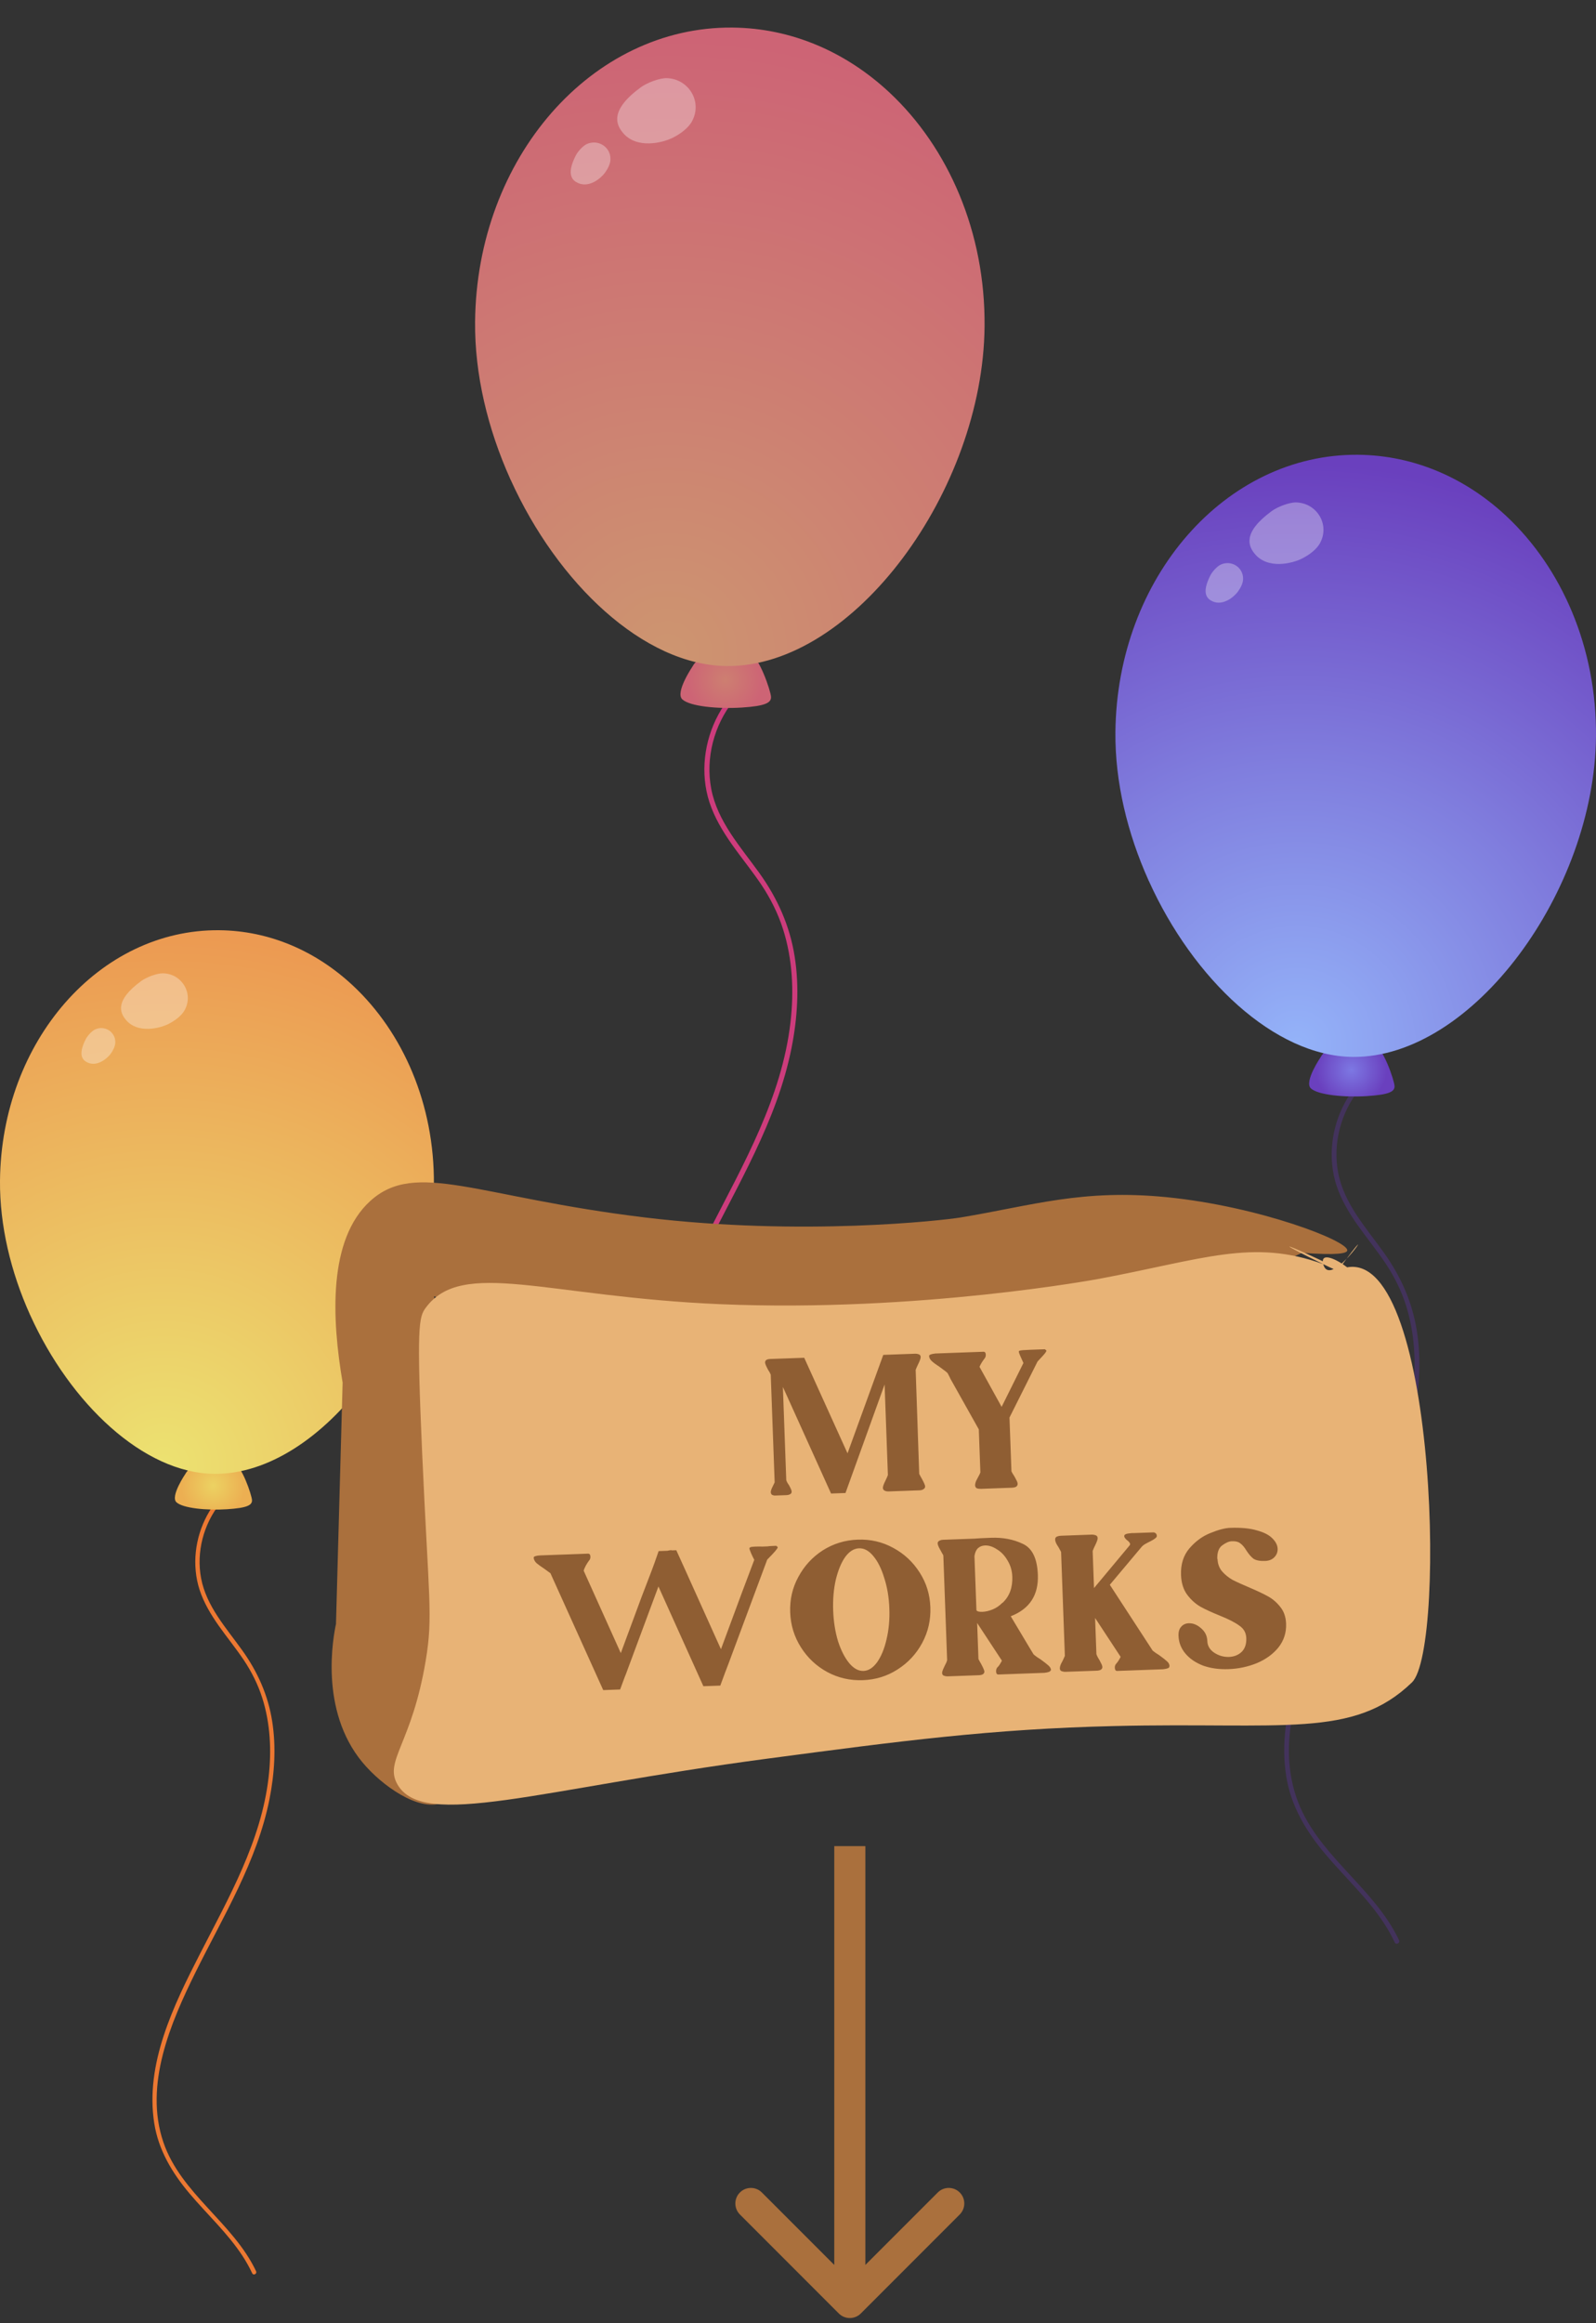 <svg width="77" height="112" viewBox="0 0 77 112" fill="none" xmlns="http://www.w3.org/2000/svg">
<rect x="0" y="0" width="77" height="112" fill="#333333" stroke="none"/>
<path d="M40.47 111.53C40.763 111.823 41.237 111.823 41.53 111.53L46.303 106.757C46.596 106.464 46.596 105.99 46.303 105.697C46.01 105.404 45.535 105.404 45.243 105.697L41 109.939L36.757 105.697C36.465 105.404 35.99 105.404 35.697 105.697C35.404 105.99 35.404 106.464 35.697 106.757L40.47 111.53ZM40.25 89L40.25 111L41.75 111L41.75 89L40.25 89Z" fill="#AA703D"/>
<g clip-path="url(#clip0_406_3398)">
<path d="M37.431 77.258C36.132 74.504 33.164 72.865 32.172 69.939C31.075 66.701 32.58 63.193 34.004 60.316C35.575 57.138 37.486 54.047 38.187 50.527C38.474 49.084 38.569 47.592 38.342 46.133C38.111 44.644 37.514 43.312 36.638 42.091C35.728 40.823 34.611 39.602 34.312 38.019C34.034 36.546 34.448 34.957 35.384 33.788C35.617 33.497 35.883 33.239 36.174 33.01C36.298 32.912 36.168 32.705 36.043 32.803C34.89 33.703 34.171 35.072 34.014 36.52C33.936 37.241 34.002 37.983 34.227 38.674C34.466 39.405 34.862 40.066 35.3 40.691C35.766 41.354 36.282 41.981 36.734 42.654C37.176 43.318 37.534 44.03 37.777 44.791C38.239 46.238 38.311 47.783 38.137 49.287C37.719 52.903 35.885 56.09 34.255 59.272C32.765 62.177 31.127 65.51 31.658 68.877C31.899 70.398 32.676 71.689 33.655 72.85C34.653 74.032 35.812 75.091 36.662 76.392C36.867 76.704 37.05 77.031 37.209 77.369C37.277 77.513 37.494 77.399 37.428 77.256L37.431 77.258Z" fill="#CD3C7C"/>
<path d="M33.428 32.104C33.428 32.104 32.554 33.38 32.919 33.716C33.283 34.053 34.623 34.184 35.782 34.111C36.939 34.037 37.215 33.876 37.198 33.589C37.18 33.302 36.616 31.61 36.15 31.494C35.686 31.379 33.88 31.289 33.428 32.102V32.104Z" fill="url(#paint0_radial_406_3398)"/>
<path d="M47.501 15.731C47.432 23.623 41.196 32.163 35.065 32.11C31.055 32.074 26.894 28.121 24.636 23.128C24.63 23.118 24.626 23.106 24.618 23.096C24.618 23.092 24.616 23.09 24.614 23.088C24.614 23.082 24.612 23.08 24.61 23.078V23.074C23.537 20.685 22.897 18.06 22.921 15.518C22.991 7.619 28.548 1.269 35.336 1.329C38.211 1.355 40.845 2.526 42.92 4.467C45.747 7.111 47.541 11.181 47.501 15.731Z" fill="url(#paint1_radial_406_3398)"/>
<path opacity="0.32" d="M29.452 7.685C29.466 7.077 28.845 6.695 28.303 6.948C28.12 7.034 27.873 7.308 27.78 7.494C27.292 8.447 27.638 8.712 27.893 8.826C28.435 9.067 28.996 8.591 29.189 8.324C29.321 8.143 29.446 7.906 29.452 7.685Z" fill="white"/>
<path opacity="0.32" d="M33.392 5.835C33.896 4.893 33.221 3.8 32.172 3.768C31.815 3.758 31.21 3.993 30.917 4.208C29.398 5.319 29.731 6.008 30.043 6.391C30.702 7.199 31.959 6.896 32.477 6.631C32.827 6.452 33.211 6.177 33.394 5.835H33.392Z" fill="white"/>
</g>
<path d="M12.357 109.498C11.252 107.153 8.724 105.758 7.879 103.265C6.945 100.509 8.227 97.521 9.439 95.071C10.777 92.365 12.405 89.734 13.001 86.736C13.245 85.507 13.327 84.237 13.134 82.995C12.937 81.726 12.428 80.592 11.682 79.553C10.908 78.473 9.956 77.433 9.702 76.085C9.465 74.831 9.817 73.478 10.614 72.483C10.812 72.235 11.04 72.015 11.287 71.82C11.392 71.737 11.282 71.56 11.175 71.643C10.194 72.41 9.582 73.576 9.448 74.809C9.382 75.422 9.438 76.055 9.629 76.643C9.833 77.266 10.17 77.828 10.543 78.361C10.94 78.925 11.379 79.459 11.764 80.032C12.14 80.597 12.445 81.204 12.652 81.852C13.045 83.084 13.107 84.4 12.959 85.68C12.603 88.759 11.041 91.474 9.653 94.183C8.385 96.656 6.989 99.495 7.442 102.362C7.647 103.657 8.308 104.756 9.142 105.744C9.992 106.751 10.979 107.653 11.703 108.76C11.877 109.027 12.033 109.305 12.169 109.593C12.226 109.715 12.411 109.618 12.355 109.496L12.357 109.498Z" fill="#EC7832"/>
<path d="M8.947 71.05C8.947 71.05 8.203 72.137 8.513 72.423C8.824 72.71 9.965 72.822 10.951 72.759C11.937 72.696 12.172 72.559 12.157 72.315C12.142 72.071 11.662 70.629 11.265 70.531C10.87 70.433 9.332 70.356 8.947 71.048V71.05Z" fill="url(#paint2_radial_406_3398)"/>
<path d="M20.931 57.106C20.872 63.827 15.561 71.099 10.341 71.053C6.926 71.023 3.383 67.657 1.46 63.405C1.455 63.397 1.452 63.386 1.445 63.378C1.445 63.375 1.443 63.373 1.442 63.371C1.442 63.366 1.44 63.364 1.438 63.363V63.359C0.524 61.323 -0.018 59.089 0 56.922C0.06 50.201 4.794 44.794 10.573 44.845C13.022 44.867 15.265 45.864 17.031 47.517C19.439 49.769 20.967 53.234 20.933 57.108L20.931 57.106Z" fill="url(#paint3_radial_406_3398)"/>
<path opacity="0.32" d="M5.563 50.257C5.575 49.74 5.046 49.414 4.585 49.63C4.429 49.702 4.219 49.936 4.139 50.094C3.724 50.906 4.019 51.132 4.236 51.228C4.697 51.433 5.175 51.028 5.34 50.801C5.451 50.647 5.558 50.445 5.563 50.257Z" fill="white"/>
<path opacity="0.32" d="M8.917 48.682C9.346 47.88 8.771 46.949 7.877 46.922C7.574 46.913 7.058 47.113 6.809 47.297C5.516 48.243 5.799 48.829 6.065 49.155C6.626 49.843 7.696 49.585 8.137 49.36C8.435 49.207 8.762 48.973 8.918 48.682H8.917Z" fill="white"/>
<path d="M67.5 93.539C66.275 90.941 63.475 89.396 62.54 86.635C61.505 83.581 62.925 80.272 64.268 77.558C65.75 74.561 67.553 71.646 68.214 68.325C68.484 66.963 68.574 65.557 68.36 64.18C68.142 62.775 67.579 61.519 66.752 60.368C65.894 59.171 64.841 58.02 64.559 56.527C64.296 55.137 64.687 53.638 65.569 52.536C65.789 52.262 66.041 52.017 66.315 51.801C66.431 51.709 66.309 51.514 66.191 51.606C65.103 52.455 64.425 53.747 64.277 55.113C64.204 55.792 64.266 56.493 64.478 57.145C64.704 57.834 65.077 58.458 65.49 59.047C65.93 59.673 66.416 60.264 66.843 60.899C67.26 61.525 67.598 62.197 67.827 62.914C68.263 64.28 68.33 65.737 68.167 67.155C67.772 70.566 66.043 73.573 64.504 76.574C63.1 79.314 61.554 82.458 62.055 85.634C62.283 87.069 63.015 88.286 63.939 89.381C64.88 90.496 65.973 91.496 66.775 92.722C66.969 93.017 67.141 93.325 67.291 93.644C67.355 93.779 67.56 93.672 67.498 93.537L67.5 93.539Z" fill="#43335C"/>
<path d="M63.725 50.949C63.725 50.949 62.9 52.153 63.244 52.47C63.588 52.788 64.852 52.911 65.945 52.842C67.036 52.773 67.297 52.62 67.28 52.35C67.263 52.08 66.732 50.483 66.292 50.374C65.855 50.265 64.151 50.181 63.725 50.947V50.949Z" fill="url(#paint4_radial_406_3398)"/>
<path d="M76.999 35.503C76.934 42.948 71.051 51.003 65.269 50.953C61.486 50.919 57.561 47.191 55.431 42.48C55.425 42.471 55.422 42.46 55.414 42.45C55.414 42.447 55.412 42.445 55.41 42.443C55.41 42.437 55.409 42.435 55.407 42.433V42.43C54.394 40.176 53.791 37.701 53.814 35.302C53.88 27.857 59.122 21.866 65.524 21.924C68.236 21.949 70.721 23.053 72.678 24.884C75.345 27.378 77.037 31.217 76.999 35.509V35.503Z" fill="url(#paint5_radial_406_3398)"/>
<path opacity="0.32" d="M59.974 27.916C59.987 27.343 59.401 26.982 58.891 27.221C58.718 27.302 58.485 27.561 58.397 27.735C57.937 28.635 58.263 28.885 58.504 28.992C59.014 29.219 59.544 28.77 59.726 28.518C59.85 28.348 59.969 28.124 59.974 27.916Z" fill="white"/>
<path opacity="0.32" d="M63.691 26.171C64.166 25.282 63.53 24.252 62.54 24.221C62.204 24.212 61.633 24.434 61.357 24.637C59.924 25.684 60.237 26.334 60.532 26.695C61.154 27.457 62.339 27.172 62.827 26.922C63.158 26.753 63.52 26.494 63.693 26.171H63.691Z" fill="white"/>
<path d="M21.29 86.921C20.2 87.324 18.439 86.106 17.488 84.962C15.391 82.439 16.084 78.885 16.21 78.288C16.317 74.409 16.423 70.531 16.53 66.654C16.004 63.574 15.819 59.753 17.865 57.897C20.064 55.902 23.032 57.718 31.128 58.694C38.709 59.606 45.467 58.837 46.337 58.694C49.789 58.124 52.197 57.308 56.292 57.715C60.739 58.156 65.083 59.831 64.999 60.287C64.973 60.424 64.537 60.524 62.819 60.396C58.323 62.491 50.722 65.321 40.968 65.613C32.344 65.872 25.378 64.048 20.941 62.491C23.952 81.075 23.047 86.272 21.29 86.922V86.921Z" fill="#AA703D"/>
<path d="M20.538 63.048C22.302 60.66 26.359 62.517 34.744 62.873C44.344 63.28 53.057 61.645 53.057 61.645C58.045 60.709 60.449 59.701 63.841 60.944C59.201 58.667 66.16 61.793 63.841 60.944C63.514 59.679 67.234 62.609 63.841 60.944C64.207 62.361 66.927 57.973 64.558 61.239C69.259 59.033 69.827 79.457 68.121 81.106C65.293 83.838 61.911 83.016 53.743 83.211C47.81 83.352 43.437 83.931 36.97 84.789C25.989 86.245 20.41 88.215 19.17 86.016C18.527 84.878 19.868 84.082 20.539 80.055C20.898 77.904 20.683 77.126 20.368 70.061C20.093 63.904 20.212 63.49 20.538 63.048Z" fill="#E8B376"/>
<path d="M44.348 71.054C44.391 71.141 44.429 71.211 44.463 71.266C44.575 71.47 44.632 71.6 44.634 71.656C44.636 71.712 44.609 71.757 44.554 71.791C44.508 71.825 44.444 71.843 44.364 71.846L42.877 71.9C42.797 71.903 42.729 71.889 42.672 71.859C42.623 71.829 42.597 71.786 42.595 71.73C42.593 71.666 42.636 71.544 42.726 71.365C42.778 71.259 42.815 71.174 42.837 71.109L42.678 66.744L40.791 71.976L40.095 72.001L37.771 66.862L37.934 71.359C37.961 71.438 38.004 71.516 38.063 71.594C38.149 71.751 38.193 71.854 38.194 71.902C38.197 71.966 38.17 72.011 38.115 72.037C38.068 72.062 38.017 72.076 37.961 72.078L37.949 72.079L37.925 72.08L37.469 72.096L37.445 72.097L37.397 72.099C37.349 72.101 37.301 72.09 37.252 72.068C37.211 72.038 37.189 71.994 37.187 71.938C37.185 71.882 37.21 71.801 37.262 71.695C37.314 71.582 37.351 71.504 37.374 71.463L37.185 66.271C37.15 66.184 37.111 66.113 37.069 66.059C36.966 65.87 36.914 65.748 36.912 65.692C36.908 65.58 36.989 65.521 37.157 65.515L38.8 65.456L40.889 70.063L42.614 65.317L44.161 65.261C44.217 65.259 44.273 65.269 44.33 65.291C44.387 65.313 44.416 65.356 44.419 65.42C44.421 65.484 44.377 65.605 44.288 65.785C44.236 65.891 44.199 65.976 44.177 66.041L44.348 71.054ZM50.434 65.069C50.466 65.084 50.483 65.1 50.483 65.116C50.485 65.156 50.42 65.246 50.289 65.387C50.158 65.528 50.081 65.611 50.058 65.635L48.703 68.338L48.798 70.929C48.807 70.96 48.849 71.035 48.926 71.152C48.943 71.175 48.973 71.23 49.016 71.317C49.067 71.403 49.094 71.474 49.096 71.53C49.098 71.594 49.072 71.643 49.017 71.677C48.962 71.703 48.894 71.718 48.814 71.721L47.327 71.775C47.248 71.777 47.179 71.768 47.122 71.746C47.073 71.716 47.047 71.668 47.045 71.605C47.043 71.549 47.06 71.476 47.097 71.386C47.142 71.297 47.172 71.24 47.187 71.215C47.255 71.093 47.292 71.015 47.299 70.983L47.223 68.908L45.836 66.437L45.836 66.425L45.72 66.201C45.72 66.201 45.691 66.174 45.633 66.12C45.616 66.105 45.513 66.028 45.324 65.891C45.16 65.785 45.037 65.694 44.954 65.617C44.871 65.539 44.828 65.457 44.825 65.369C44.823 65.313 44.925 65.273 45.133 65.25L45.169 65.249L46.62 65.196L47.423 65.167L47.459 65.165C47.523 65.171 47.557 65.218 47.56 65.306C47.563 65.386 47.538 65.455 47.484 65.513C47.385 65.644 47.309 65.771 47.257 65.893L48.324 67.824L49.376 65.708C49.228 65.393 49.154 65.212 49.152 65.164C49.151 65.14 49.167 65.123 49.198 65.114C49.254 65.096 49.413 65.082 49.677 65.073L49.725 65.071L50.337 65.049L50.421 65.046L50.434 65.069ZM37.472 74.546C37.505 74.561 37.521 74.576 37.522 74.592C37.524 74.648 37.355 74.846 37.015 75.187L35.134 80.238L34.98 80.64L34.751 81.261L33.935 81.29L31.767 76.482L30.301 80.426L30.203 80.693L30.148 80.828L29.918 81.448L29.103 81.478L26.556 75.843L26.273 75.637C26.1 75.523 25.969 75.427 25.878 75.351C25.795 75.266 25.752 75.179 25.748 75.091C25.747 75.059 25.778 75.034 25.842 75.016C25.905 74.998 25.981 74.987 26.069 74.984L26.153 74.981L26.416 74.971L27.556 74.93L28.359 74.9L28.383 74.9C28.447 74.905 28.481 74.952 28.484 75.04C28.487 75.12 28.466 75.185 28.419 75.234C28.373 75.292 28.32 75.374 28.26 75.481C28.208 75.578 28.175 75.66 28.161 75.724L29.951 79.694L30.956 76.98L31.428 75.75L31.559 75.397L31.777 74.776L32.197 74.761C32.276 74.742 32.344 74.732 32.4 74.73L32.4 74.742L32.628 74.734L32.993 75.537L34.783 79.507L35.789 76.792L36.391 75.197C36.34 75.103 36.288 74.997 36.236 74.879C36.183 74.753 36.156 74.674 36.155 74.642C36.154 74.626 36.17 74.609 36.201 74.592C36.233 74.575 36.308 74.564 36.428 74.56C36.588 74.554 36.704 74.554 36.776 74.559L37.04 74.549C37.08 74.54 37.148 74.534 37.244 74.53L37.376 74.525L37.4 74.524L37.459 74.522L37.472 74.546ZM41.382 74.224C41.997 74.201 42.566 74.333 43.089 74.618C43.62 74.903 44.046 75.3 44.369 75.808C44.692 76.309 44.864 76.867 44.886 77.483C44.909 78.098 44.778 78.671 44.493 79.202C44.208 79.733 43.811 80.159 43.303 80.482C42.802 80.805 42.244 80.977 41.628 80.999C41.013 81.022 40.439 80.89 39.909 80.605C39.386 80.32 38.963 79.923 38.641 79.415C38.318 78.906 38.145 78.344 38.123 77.728C38.1 77.113 38.232 76.543 38.517 76.021C38.802 75.49 39.195 75.064 39.695 74.741C40.204 74.419 40.766 74.246 41.382 74.224ZM41.66 80.554C41.9 80.545 42.119 80.405 42.317 80.134C42.515 79.854 42.666 79.489 42.77 79.037C42.881 78.576 42.927 78.078 42.907 77.543C42.888 77.007 42.806 76.518 42.662 76.075C42.525 75.623 42.348 75.269 42.131 75.013C41.921 74.757 41.693 74.633 41.445 74.642C41.197 74.651 40.974 74.791 40.776 75.062C40.585 75.333 40.435 75.699 40.323 76.159C40.22 76.611 40.178 77.105 40.197 77.641C40.217 78.177 40.295 78.67 40.431 79.121C40.575 79.564 40.756 79.918 40.974 80.182C41.191 80.439 41.42 80.562 41.66 80.554ZM50.684 80.526C50.686 80.582 50.588 80.622 50.388 80.645L50.281 80.649L50.005 80.659L48.985 80.696L48.745 80.705L48.182 80.725L48.158 80.726C48.094 80.721 48.06 80.674 48.057 80.586C48.053 80.498 48.075 80.429 48.121 80.379C48.176 80.337 48.248 80.231 48.338 80.059L47.143 78.241L47.206 79.98C47.249 80.067 47.288 80.137 47.322 80.192C47.433 80.396 47.49 80.526 47.492 80.582C47.494 80.638 47.468 80.683 47.413 80.717C47.366 80.743 47.302 80.757 47.222 80.76L45.736 80.814L45.724 80.815C45.667 80.817 45.607 80.807 45.542 80.785C45.485 80.763 45.456 80.72 45.453 80.656C45.452 80.616 45.466 80.56 45.495 80.487C45.532 80.405 45.558 80.348 45.573 80.316C45.633 80.209 45.674 80.116 45.695 80.035L45.512 74.998C45.511 74.974 45.494 74.939 45.46 74.892C45.434 74.845 45.391 74.767 45.331 74.657C45.271 74.547 45.24 74.464 45.238 74.408C45.236 74.352 45.259 74.311 45.306 74.285C45.361 74.251 45.428 74.233 45.508 74.23L47.007 74.176C47.15 74.162 47.422 74.149 47.822 74.134C48.389 74.114 48.897 74.211 49.346 74.427C49.801 74.635 50.044 75.134 50.072 75.926C50.108 76.901 49.672 77.565 48.764 77.918L49.685 79.458L49.864 79.752L49.901 79.786C49.983 79.855 50.082 79.924 50.197 79.992C50.377 80.121 50.505 80.221 50.58 80.29C50.662 80.359 50.705 80.438 50.708 80.526L50.684 80.526ZM48.38 77.26C48.705 76.952 48.858 76.534 48.839 76.006C48.828 75.719 48.751 75.457 48.606 75.222C48.469 74.987 48.299 74.809 48.094 74.689C47.897 74.56 47.707 74.499 47.523 74.505C47.387 74.51 47.273 74.554 47.18 74.638C47.095 74.721 47.039 74.847 47.013 75.016L47.109 77.63C47.143 77.685 47.239 77.71 47.399 77.704C47.551 77.698 47.714 77.66 47.888 77.59C48.061 77.52 48.217 77.414 48.356 77.273L48.38 77.26ZM56.413 80.355C56.415 80.41 56.317 80.45 56.117 80.473L56.01 80.477L55.734 80.487L54.715 80.524L54.475 80.533L53.911 80.553L53.887 80.554C53.823 80.549 53.789 80.498 53.785 80.402C53.782 80.322 53.804 80.257 53.85 80.207C53.92 80.133 53.992 80.022 54.066 79.875L52.833 77.999L52.897 79.738C52.915 79.809 52.963 79.903 53.039 80.021C53.048 80.044 53.074 80.096 53.117 80.174C53.16 80.252 53.182 80.316 53.184 80.364C53.186 80.42 53.159 80.465 53.105 80.499C53.057 80.524 52.994 80.539 52.914 80.542L51.415 80.596L51.403 80.596C51.347 80.599 51.286 80.589 51.222 80.567C51.165 80.545 51.135 80.502 51.133 80.438C51.131 80.382 51.148 80.309 51.185 80.22C51.23 80.13 51.26 80.073 51.275 80.049L51.375 79.829L51.193 74.816L51.077 74.604C51.06 74.581 51.026 74.526 50.975 74.44C50.931 74.353 50.909 74.282 50.907 74.226C50.904 74.154 50.931 74.105 50.986 74.079C51.049 74.053 51.108 74.039 51.164 74.037L52.687 73.981C52.735 73.98 52.791 73.99 52.856 74.011C52.921 74.033 52.955 74.08 52.958 74.152C52.96 74.216 52.916 74.337 52.827 74.517C52.775 74.623 52.738 74.708 52.716 74.773L52.758 75.924L52.781 76.56L54.507 74.492C54.529 74.451 54.528 74.415 54.503 74.384C54.486 74.344 54.436 74.294 54.353 74.233C54.279 74.164 54.241 74.105 54.239 74.057C54.237 73.993 54.295 73.951 54.414 73.931C54.534 73.91 54.65 73.902 54.762 73.906C54.882 73.902 54.962 73.899 55.002 73.897L55.661 73.874C55.758 73.894 55.808 73.952 55.812 74.048C55.813 74.088 55.782 74.129 55.72 74.172C55.666 74.214 55.611 74.248 55.556 74.274C55.508 74.299 55.477 74.317 55.461 74.325C55.438 74.334 55.379 74.364 55.285 74.416C55.19 74.467 55.12 74.522 55.074 74.579L53.544 76.4L55.401 79.251L55.591 79.544C55.592 79.552 55.6 79.564 55.617 79.579C55.699 79.648 55.798 79.716 55.912 79.784C56.093 79.914 56.221 80.013 56.295 80.083C56.378 80.152 56.421 80.23 56.424 80.318L56.413 80.355ZM58.74 75.155C58.749 75.387 58.82 75.584 58.954 75.747C59.096 75.91 59.265 76.048 59.461 76.161C59.665 76.266 59.934 76.388 60.267 76.528C60.649 76.691 60.955 76.835 61.184 76.963C61.413 77.091 61.611 77.264 61.779 77.482C61.947 77.692 62.036 77.957 62.048 78.277C62.064 78.709 61.941 79.089 61.681 79.419C61.421 79.74 61.074 79.993 60.64 80.177C60.206 80.353 59.749 80.45 59.27 80.467C58.814 80.484 58.404 80.426 58.039 80.296C57.681 80.156 57.398 79.963 57.189 79.714C56.98 79.465 56.87 79.181 56.858 78.861C56.851 78.67 56.894 78.524 56.986 78.424C57.078 78.317 57.2 78.261 57.352 78.255C57.56 78.248 57.759 78.328 57.949 78.498C58.139 78.659 58.239 78.863 58.248 79.111C58.256 79.343 58.367 79.531 58.581 79.675C58.802 79.82 59.041 79.887 59.296 79.878C59.536 79.869 59.737 79.79 59.9 79.64C60.062 79.482 60.139 79.259 60.128 78.971C60.119 78.715 60.007 78.515 59.794 78.371C59.588 78.218 59.274 78.057 58.852 77.888C58.47 77.734 58.156 77.59 57.911 77.454C57.666 77.311 57.451 77.115 57.266 76.865C57.088 76.616 56.993 76.303 56.979 75.927C56.96 75.407 57.097 74.978 57.389 74.639C57.681 74.301 58.016 74.056 58.395 73.906C58.781 73.748 59.098 73.665 59.346 73.656C59.866 73.637 60.295 73.677 60.635 73.777C60.975 73.869 61.224 73.996 61.382 74.158C61.548 74.32 61.634 74.489 61.64 74.665C61.646 74.825 61.591 74.963 61.475 75.079C61.367 75.188 61.221 75.245 61.037 75.251C60.782 75.261 60.592 75.224 60.469 75.14C60.353 75.048 60.241 74.916 60.13 74.744C60.036 74.587 59.94 74.475 59.842 74.406C59.751 74.329 59.614 74.294 59.43 74.301C59.294 74.306 59.14 74.372 58.968 74.498C58.797 74.624 58.717 74.847 58.729 75.167L58.74 75.155Z" fill="#8F5E33"/>
<defs>
<radialGradient id="paint0_radial_406_3398" cx="0" cy="0" r="1" gradientUnits="userSpaceOnUse" gradientTransform="translate(34.994 32.767) rotate(178.62) scale(1.816 1.816)">
<stop stop-color="#CD7F71"/>
<stop offset="1" stop-color="#CD6475"/>
</radialGradient>
<radialGradient id="paint1_radial_406_3398" cx="0" cy="0" r="1" gradientUnits="userSpaceOnUse" gradientTransform="translate(32.2 31.532) scale(29.821 29.821)">
<stop stop-color="#CD9570"/>
<stop offset="1" stop-color="#CD6475"/>
</radialGradient>
<radialGradient id="paint2_radial_406_3398" cx="0" cy="0" r="1" gradientUnits="userSpaceOnUse" gradientTransform="translate(10.28 71.612) rotate(178.62) scale(1.546)">
<stop stop-color="#ECD262"/>
<stop offset="1" stop-color="#ECAF52"/>
</radialGradient>
<radialGradient id="paint3_radial_406_3398" cx="0" cy="0" r="1" gradientUnits="userSpaceOnUse" gradientTransform="translate(7.901 70.563) scale(25.393 25.393)">
<stop stop-color="#ECE271"/>
<stop offset="0.74" stop-color="#ECAD5A"/>
<stop offset="1" stop-color="#EC9A52"/>
</radialGradient>
<radialGradient id="paint4_radial_406_3398" cx="0" cy="0" r="1" gradientUnits="userSpaceOnUse" gradientTransform="translate(65.201 51.573) rotate(178.62) scale(1.713 1.713)">
<stop stop-color="#7D78E3"/>
<stop offset="1" stop-color="#6A40BE"/>
</radialGradient>
<radialGradient id="paint5_radial_406_3398" cx="0" cy="0" r="1" gradientUnits="userSpaceOnUse" gradientTransform="translate(62.564 50.41) scale(28.128 28.128)">
<stop stop-color="#94B3F9"/>
<stop offset="0.48" stop-color="#807EDE"/>
<stop offset="1" stop-color="#6A40BE"/>
</radialGradient>
<clipPath id="clip0_406_3398">
<rect width="24.611" height="89.689" fill="white" transform="translate(22.945)"/>
</clipPath>
</defs>
</svg>
